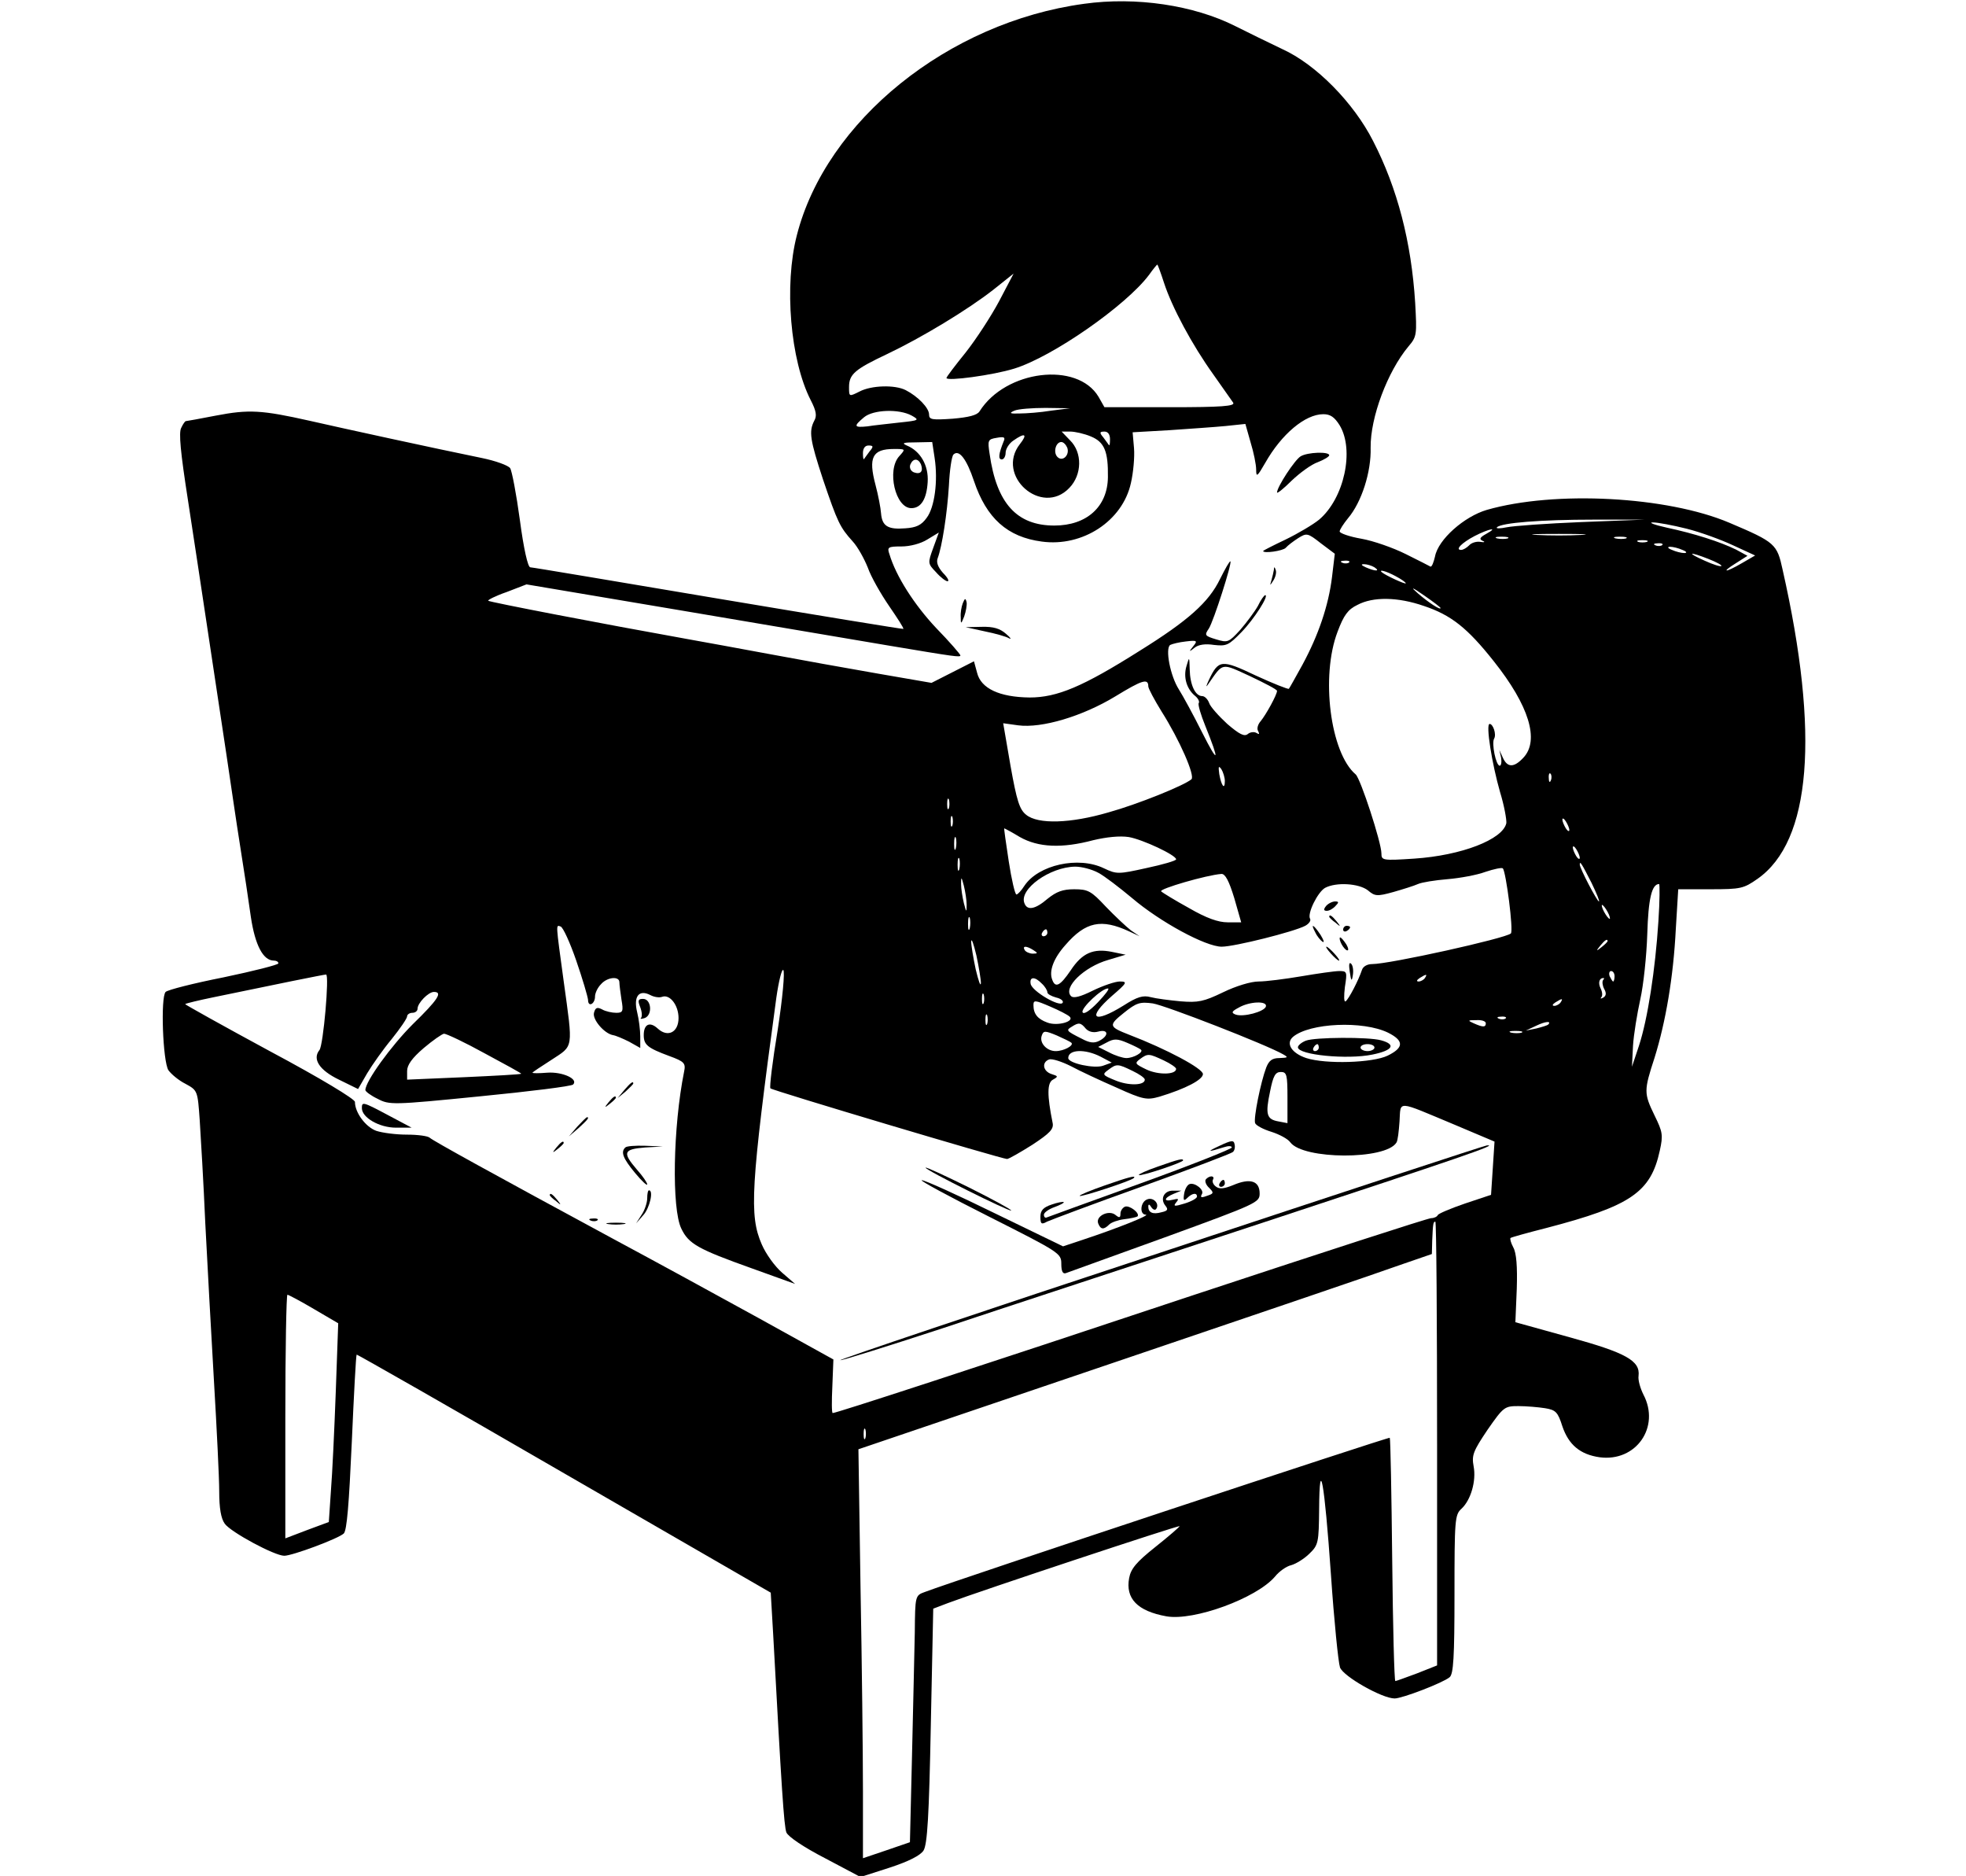 <?xml version="1.0" standalone="no"?>
<!DOCTYPE svg PUBLIC "-//W3C//DTD SVG 20010904//EN"
 "http://www.w3.org/TR/2001/REC-SVG-20010904/DTD/svg10.dtd">
<svg version="1.0" xmlns="http://www.w3.org/2000/svg"
 width="565pt" height="539pt" viewBox="0 0 565 539"
 preserveAspectRatio="xMidYMid meet">

<g transform="translate(0,539) scale(0.1,-0.1)"
fill="#000000" stroke="none">
<path d="M3115 5379 c-390 -53 -741 -336 -825 -665 -37 -143 -19 -359 40 -474
16 -31 18 -45 10 -59 -16 -31 -12 -55 25 -168 42 -124 49 -138 85 -178 15 -16
34 -51 44 -76 9 -26 37 -75 61 -110 24 -35 43 -64 41 -66 -1 -1 -240 38 -532
87 -291 49 -534 90 -540 90 -7 0 -19 53 -30 136 -10 74 -23 142 -28 149 -6 8
-42 21 -81 29 -142 29 -403 86 -495 107 -138 31 -175 33 -269 15 -46 -9 -85
-16 -87 -16 -2 0 -8 -8 -13 -19 -8 -13 -2 -72 19 -207 34 -221 82 -543 111
-734 11 -74 28 -191 39 -260 11 -69 25 -161 31 -205 12 -80 35 -125 66 -125 7
0 13 -3 13 -8 0 -4 -71 -22 -157 -40 -86 -17 -161 -36 -167 -42 -15 -15 -8
-200 8 -225 8 -11 29 -29 49 -39 35 -19 35 -20 41 -105 3 -47 11 -180 16 -296
6 -115 17 -320 25 -455 8 -135 15 -277 15 -315 0 -48 5 -78 16 -93 17 -24 143
-92 171 -92 23 0 155 49 171 64 9 9 15 85 23 262 6 137 12 250 14 252 1 1 270
-152 596 -341 l594 -343 7 -120 c24 -441 31 -551 38 -569 5 -12 49 -42 111
-74 l102 -54 84 27 c55 18 88 35 97 49 11 17 16 99 21 359 l7 336 42 16 c90
34 666 225 666 221 0 -2 -31 -29 -70 -60 -54 -43 -70 -62 -75 -89 -11 -59 24
-95 107 -110 79 -14 259 52 312 114 12 15 33 30 47 33 14 4 38 19 52 33 26 25
27 32 28 128 1 157 15 82 34 -189 9 -132 21 -251 26 -266 10 -26 121 -89 157
-89 22 0 139 45 158 61 11 9 14 57 14 239 0 213 1 228 20 245 27 25 43 80 35
122 -6 32 -1 44 40 105 46 66 49 68 89 68 22 0 57 -3 76 -6 31 -5 37 -11 50
-52 18 -53 51 -81 107 -89 105 -14 175 87 126 180 -9 18 -16 42 -14 54 5 43
-35 66 -199 111 l-155 43 4 96 c2 64 -1 103 -10 119 -7 13 -10 25 -8 27 2 2
49 15 104 29 241 63 299 102 325 222 10 45 8 54 -15 101 -31 64 -31 71 0 166
32 103 54 231 61 369 l7 115 93 0 c87 0 95 2 135 30 154 108 179 415 72 888
-16 74 -21 79 -153 135 -179 76 -502 93 -697 37 -65 -19 -140 -85 -149 -134
-4 -17 -9 -30 -13 -29 -3 2 -35 18 -71 36 -36 18 -93 38 -127 44 -35 6 -63 16
-63 21 0 5 11 22 24 38 39 46 67 133 65 203 -1 86 48 218 109 291 24 28 24 34
19 125 -11 175 -51 329 -121 465 -56 110 -164 220 -261 264 -38 18 -99 48
-135 66 -119 60 -285 85 -435 64z m230 -801 c23 -71 81 -179 142 -264 27 -38
53 -75 57 -81 6 -10 -33 -13 -181 -13 l-189 0 -17 30 c-61 102 -267 77 -342
-42 -7 -11 -31 -17 -77 -21 -59 -4 -68 -3 -68 12 0 19 -32 52 -67 70 -31 16
-99 14 -133 -4 -30 -15 -30 -15 -30 13 0 37 17 51 110 95 99 47 231 127 304
184 l59 47 -42 -80 c-23 -43 -66 -109 -96 -147 -30 -37 -55 -70 -55 -73 0 -10
134 8 195 27 110 34 321 181 387 269 12 17 23 30 24 30 1 0 10 -24 19 -52z
m-325 -368 c-30 -5 -71 -8 -90 -8 -28 -1 -31 1 -15 8 11 5 52 8 90 8 l70 -1
-55 -7z m-400 -14 c23 -13 22 -14 -35 -20 -33 -4 -75 -8 -92 -11 -39 -4 -41 0
-10 26 26 22 100 25 137 5z m1230 -28 c43 -71 13 -210 -59 -271 -17 -14 -61
-40 -96 -57 -36 -17 -65 -32 -65 -33 0 -8 57 0 65 9 6 7 22 19 36 28 24 15 27
15 65 -15 l40 -30 -8 -67 c-10 -82 -39 -167 -85 -252 -20 -36 -37 -67 -39 -69
-2 -2 -45 15 -95 38 -99 47 -107 46 -135 -13 -8 -17 -9 -23 -2 -12 44 63 36
62 121 23 42 -20 77 -38 77 -42 0 -11 -32 -69 -47 -87 -8 -9 -12 -22 -7 -29 4
-8 3 -10 -5 -5 -6 4 -18 3 -25 -3 -10 -8 -24 -1 -59 29 -25 23 -49 50 -52 60
-4 11 -13 20 -20 20 -20 0 -35 32 -36 77 -1 37 -1 37 -9 10 -10 -32 0 -66 24
-86 9 -7 14 -17 11 -21 -3 -4 6 -34 19 -66 42 -104 38 -112 -9 -19 -25 50 -55
105 -67 124 -25 39 -40 118 -25 128 6 3 26 8 45 10 33 4 34 2 21 -14 -13 -16
-12 -17 4 -4 11 9 31 12 56 8 36 -4 42 -1 79 37 36 37 80 106 68 106 -3 0 -13
-14 -21 -31 -9 -16 -32 -47 -51 -69 -33 -36 -36 -37 -69 -27 -33 10 -34 12
-21 31 14 22 67 188 62 193 -2 2 -15 -21 -30 -51 -32 -66 -91 -119 -231 -206
-163 -103 -237 -134 -316 -134 -87 1 -140 26 -151 71 l-9 33 -61 -31 -61 -31
-156 27 c-86 15 -226 40 -311 56 -85 16 -191 35 -235 43 -240 43 -568 106
-572 110 -2 2 21 14 53 25 l57 22 451 -76 c248 -42 514 -87 591 -100 191 -32
205 -34 205 -28 0 3 -31 39 -70 79 -62 66 -115 148 -134 212 -7 20 -4 22 35
22 24 0 55 8 74 20 l33 20 -16 -44 c-16 -44 -16 -45 8 -70 13 -15 28 -26 33
-26 6 0 0 11 -13 24 -15 17 -20 31 -15 43 12 32 27 126 32 208 2 44 8 84 13
89 16 16 38 -13 59 -76 36 -107 96 -161 195 -174 117 -16 232 59 256 168 7 30
11 75 9 100 l-4 46 105 6 c58 4 131 9 162 12 l57 6 15 -53 c9 -29 16 -64 16
-78 0 -23 3 -21 26 19 47 83 115 140 167 140 20 0 32 -8 47 -32z m-715 -32
c39 -16 50 -43 49 -117 -1 -85 -61 -139 -154 -139 -108 0 -166 64 -186 206 -6
39 -5 42 20 46 22 4 26 2 20 -11 -14 -35 -16 -51 -5 -51 6 0 11 9 11 19 0 11
10 27 22 35 34 24 42 19 19 -10 -71 -91 63 -209 142 -126 37 38 38 102 2 137
l-24 25 25 0 c13 0 40 -6 59 -14z m55 -8 c0 -12 -1 -19 -3 -17 -1 2 -9 12 -16
22 -12 14 -11 17 3 17 10 0 16 -8 16 -22z m-504 -54 c10 -66 0 -142 -23 -172
-15 -21 -30 -28 -62 -30 -50 -4 -66 7 -69 43 -1 15 -8 52 -16 82 -21 79 -9
103 53 103 34 0 34 0 15 -21 -36 -40 -11 -149 35 -149 28 0 44 26 47 75 3 48
-21 89 -60 105 -16 7 -10 9 26 9 l47 1 7 -46z m381 30 c8 -21 -13 -42 -28 -27
-13 13 -5 43 11 43 6 0 13 -7 17 -16z m-568 -11 c-7 -10 -15 -20 -16 -22 -2
-2 -3 5 -3 17 0 14 6 22 16 22 14 0 15 -3 3 -17z m148 -38 c7 -20 -2 -29 -21
-22 -9 4 -13 13 -10 22 8 19 23 19 31 0z m1898 -165 c-99 -4 -196 -11 -215
-15 -19 -4 -32 -4 -28 0 13 13 126 22 278 22 l145 0 -180 -7z m302 -19 c40
-10 100 -32 134 -48 l63 -29 -38 -22 c-48 -28 -62 -28 -17 0 l33 21 -33 18
c-45 22 -119 46 -199 63 -36 8 -54 15 -40 15 14 0 57 -8 97 -18z m-576 -15
c-18 -10 -21 -15 -10 -20 8 -3 5 -5 -6 -3 -11 2 -26 -2 -33 -10 -7 -7 -17 -13
-23 -13 -18 0 1 20 39 40 41 21 71 27 33 6z m272 -3 c-35 -2 -91 -2 -125 0
-35 2 -7 3 62 3 69 0 97 -1 63 -3z m-210 -10 c-7 -2 -21 -2 -30 0 -10 3 -4 5
12 5 17 0 24 -2 18 -5z m340 0 c-7 -2 -21 -2 -30 0 -10 3 -4 5 12 5 17 0 24
-2 18 -5z m60 -10 c-7 -2 -19 -2 -25 0 -7 3 -2 5 12 5 14 0 19 -2 13 -5z m44
-9 c-3 -3 -12 -4 -19 -1 -8 3 -5 6 6 6 11 1 17 -2 13 -5z m58 -14 c13 -5 14
-9 5 -9 -8 0 -24 4 -35 9 -13 5 -14 9 -5 9 8 0 24 -4 35 -9z m75 -26 c23 -9
39 -18 37 -20 -2 -3 -24 4 -48 15 -54 24 -45 27 11 5z m-1033 -10 c-3 -3 -12
-4 -19 -1 -8 3 -5 6 6 6 11 1 17 -2 13 -5z m73 -14 c18 -12 2 -12 -25 0 -13 6
-15 9 -5 9 8 0 22 -4 30 -9z m60 -25 c17 -9 30 -18 30 -21 0 -4 -59 23 -69 32
-10 9 13 3 39 -11z m130 -92 c0 -7 -35 16 -65 42 -23 20 -18 19 18 -6 26 -18
47 -34 47 -36z m-48 6 c78 -26 125 -63 201 -159 101 -127 132 -227 85 -277
-27 -29 -46 -29 -59 0 l-10 22 5 -22 c2 -13 0 -23 -4 -23 -11 0 -24 65 -16 78
7 12 -3 42 -13 42 -12 0 7 -116 30 -196 12 -39 19 -79 18 -89 -10 -47 -129
-93 -265 -102 -91 -6 -94 -5 -94 15 0 31 -60 215 -74 227 -73 62 -101 282 -52
410 18 48 30 64 57 77 45 24 116 23 191 -3z m-792 -231 c0 -6 17 -38 38 -72
52 -82 97 -185 86 -195 -21 -18 -155 -72 -238 -95 -109 -32 -203 -35 -237 -7
-19 15 -27 40 -45 141 l-21 122 43 -6 c68 -9 185 26 279 83 77 47 95 53 95 29z
m220 -272 c0 -27 -10 -14 -16 20 -3 22 -2 25 6 14 5 -8 10 -24 10 -34z m937 2
c-3 -8 -6 -5 -6 6 -1 11 2 17 5 13 3 -3 4 -12 1 -19z m-1730 -80 c-3 -7 -5 -2
-5 12 0 14 2 19 5 13 2 -7 2 -19 0 -25z m10 -50 c-3 -7 -5 -2 -5 12 0 14 2 19
5 13 2 -7 2 -19 0 -25z m1773 -13 c0 -5 -5 -3 -10 5 -5 8 -10 20 -10 25 0 6 5
3 10 -5 5 -8 10 -19 10 -25z m-1579 -20 c53 -30 121 -33 211 -9 38 9 76 13
102 9 40 -7 136 -52 136 -64 0 -4 -38 -15 -85 -25 -81 -18 -86 -18 -122 -1
-74 36 -189 10 -229 -50 -9 -14 -19 -25 -23 -25 -4 0 -14 43 -22 95 -8 52 -14
95 -13 95 1 0 22 -11 45 -25z m-184 -32 c-3 -10 -5 -4 -5 12 0 17 2 24 5 18 2
-7 2 -21 0 -30z m1793 -28 c0 -5 -5 -3 -10 5 -5 8 -10 20 -10 25 0 6 5 3 10
-5 5 -8 10 -19 10 -25z m-1783 -32 c-3 -10 -5 -4 -5 12 0 17 2 24 5 18 2 -7 2
-21 0 -30z m1817 -40 c14 -29 24 -53 21 -53 -5 0 -55 95 -55 106 0 12 6 2 34
-53z m-1417 29 c17 -9 60 -42 96 -72 81 -69 212 -140 258 -140 37 0 208 43
240 60 11 6 17 15 14 20 -9 15 22 77 43 89 32 17 97 13 123 -7 20 -17 26 -18
73 -5 28 8 60 18 71 23 11 5 49 11 85 14 36 3 85 12 109 21 24 8 47 13 50 10
9 -10 31 -179 23 -187 -15 -14 -348 -88 -399 -88 -14 0 -26 -7 -29 -17 -10
-30 -38 -84 -47 -90 -5 -3 -5 16 -2 41 7 44 6 46 -16 46 -13 0 -62 -7 -109
-15 -47 -8 -102 -15 -123 -15 -22 0 -65 -13 -102 -31 -56 -27 -72 -30 -122
-26 -32 3 -71 8 -86 12 -22 6 -39 1 -78 -24 -87 -54 -107 -37 -33 28 43 37 45
41 22 41 -13 0 -48 -12 -77 -26 -36 -18 -56 -23 -63 -16 -24 24 37 84 107 104
l50 15 -39 8 c-54 11 -86 -3 -119 -53 -30 -44 -44 -52 -53 -27 -10 25 4 62 38
100 58 67 103 76 183 39 l30 -14 -25 17 c-13 10 -46 41 -72 68 -42 45 -51 50
-91 50 -33 0 -51 -7 -76 -27 -36 -31 -59 -35 -67 -13 -16 40 73 104 146 105
19 0 49 -8 67 -18z m390 -72 l20 -70 -39 0 c-27 0 -61 12 -111 41 -40 22 -76
44 -80 48 -7 7 131 47 173 50 11 1 22 -20 37 -69z m-769 -20 c0 -22 -1 -22 -8
5 -4 17 -8 41 -8 55 0 22 1 22 8 -5 4 -16 8 -41 8 -55z m1988 -47 c-9 -140
-31 -282 -56 -358 l-20 -60 3 60 c2 33 12 93 21 134 9 40 18 124 20 187 3 102
13 144 34 144 2 0 2 -48 -2 -107z m-146 27 c6 -11 8 -20 6 -20 -3 0 -10 9 -16
20 -6 11 -8 20 -6 20 3 0 10 -9 16 -20z m-1833 -47 c-3 -10 -5 -4 -5 12 0 17
2 24 5 18 2 -7 2 -21 0 -30z m-1131 -93 c18 -52 33 -103 34 -113 0 -22 20 -12
20 10 0 9 7 25 17 35 18 21 53 24 53 6 0 -7 3 -30 6 -50 6 -34 4 -38 -15 -38
-12 0 -31 4 -41 10 -14 7 -19 5 -23 -10 -5 -19 29 -59 54 -64 8 -1 29 -10 47
-19 l32 -18 0 33 c0 18 -4 50 -9 70 -11 45 5 66 38 49 11 -6 26 -8 34 -5 22 8
47 -24 47 -61 0 -41 -31 -57 -60 -30 -23 21 -40 12 -40 -19 0 -28 11 -37 73
-60 44 -16 48 -21 43 -45 -32 -159 -36 -394 -8 -451 21 -44 48 -59 202 -114
l125 -45 -37 32 c-21 18 -47 54 -59 82 -36 83 -32 163 42 708 7 49 16 84 20
80 5 -5 -2 -81 -16 -172 -15 -90 -24 -165 -21 -168 5 -6 666 -203 680 -203 5
0 38 19 73 41 50 33 62 45 58 63 -16 79 -16 115 1 124 16 9 15 10 -4 16 -25 8
-29 34 -7 42 8 3 36 -6 62 -19 26 -14 86 -42 132 -62 77 -35 87 -36 123 -26
76 23 125 49 125 65 0 16 -105 72 -212 113 -59 23 -60 27 -15 63 36 29 46 32
83 27 37 -6 325 -118 374 -146 16 -9 15 -10 -10 -11 -21 0 -30 -7 -38 -27 -16
-42 -37 -146 -32 -160 3 -7 24 -18 47 -25 22 -7 47 -20 54 -30 37 -50 274 -51
305 -1 4 5 7 33 9 61 4 61 -11 61 157 -9 l116 -49 -5 -77 -5 -76 -75 -25 c-41
-14 -76 -29 -78 -33 -2 -5 -11 -9 -19 -9 -9 0 -314 -99 -677 -219 -646 -215
-1033 -341 -1043 -341 -3 0 -3 35 -1 77 l3 77 -215 119 c-118 65 -305 167
-415 226 -348 188 -520 283 -530 292 -5 5 -34 9 -66 9 -31 0 -70 5 -88 11 -30
11 -61 52 -61 83 0 8 -97 67 -245 146 -135 73 -244 134 -243 135 2 2 39 11 83
20 173 36 316 65 322 65 10 0 -8 -204 -19 -217 -21 -26 0 -58 56 -85 l55 -27
26 45 c15 25 46 69 71 99 24 30 44 59 44 65 0 5 7 10 15 10 8 0 15 5 15 12 0
16 31 48 47 48 26 0 12 -22 -61 -93 -62 -62 -136 -164 -136 -189 0 -4 16 -16
35 -25 34 -18 43 -18 294 7 143 14 264 29 268 34 16 16 -31 37 -74 34 -24 -2
-43 -2 -43 0 0 1 25 18 55 37 64 42 62 29 35 225 -23 169 -23 163 -9 158 7 -2
27 -46 45 -98z m1354 80 c0 -5 -5 -10 -11 -10 -5 0 -7 5 -4 10 3 6 8 10 11 10
2 0 4 -4 4 -10z m-191 -145 c-1 -11 -7 7 -15 40 -7 33 -13 69 -13 80 1 11 7
-7 15 -40 7 -33 13 -69 13 -80z m1801 121 c0 -2 -8 -10 -17 -17 -16 -13 -17
-12 -4 4 13 16 21 21 21 13z m-1650 -26 c13 -8 13 -10 -2 -10 -9 0 -20 5 -23
10 -8 13 5 13 25 0z m1670 -75 c0 -8 -2 -15 -4 -15 -2 0 -6 7 -10 15 -3 8 -1
15 4 15 6 0 10 -7 10 -15z m-545 -5 c-3 -5 -12 -10 -18 -10 -7 0 -6 4 3 10 19
12 23 12 15 0z m-1101 -16 c9 -8 16 -20 16 -25 0 -5 11 -11 25 -15 14 -3 22
-10 19 -15 -8 -14 -88 33 -92 54 -4 21 12 22 32 1z m1613 10 c-3 -4 -2 -15 3
-25 7 -12 6 -20 -2 -25 -7 -4 -10 -4 -6 1 4 4 3 15 -2 25 -8 16 -4 30 8 30 3
0 2 -3 -1 -6z m-1452 -64 c-24 -25 -41 -36 -44 -28 -4 12 55 68 73 68 6 0 -8
-18 -29 -40z m-328 -2 c-3 -7 -5 -2 -5 12 0 14 2 19 5 13 2 -7 2 -19 0 -25z
m247 -39 c15 -14 -36 -28 -64 -17 -28 10 -40 25 -40 50 0 15 4 15 48 -4 26
-11 51 -24 56 -29z m1411 41 c-3 -5 -12 -10 -18 -10 -7 0 -6 4 3 10 19 12 23
12 15 0z m-847 -12 c-5 -15 -65 -31 -87 -23 -13 5 -12 9 9 20 31 18 83 20 78
3z m-801 -50 c-3 -7 -5 -2 -5 12 0 14 2 19 5 13 2 -7 2 -19 0 -25z m1490 16
c-3 -3 -12 -4 -19 -1 -8 3 -5 6 6 6 11 1 17 -2 13 -5z m-57 -14 c0 -12 -8 -12
-35 0 -18 8 -17 9 8 9 15 1 27 -3 27 -9z m179 -4 c-2 -2 -18 -7 -34 -11 l-30
-6 30 14 c27 13 45 14 34 3z m-1329 -11 c8 -9 21 -13 36 -9 29 8 32 -11 4 -26
-15 -8 -28 -7 -52 6 -44 22 -45 24 -28 34 20 13 26 12 40 -5z m869 -12 c46
-23 46 -43 -1 -66 -43 -21 -178 -25 -234 -7 -42 14 -60 42 -38 61 48 40 201
47 273 12z m-910 -29 c8 -8 -22 -24 -45 -24 -26 0 -48 24 -40 45 5 14 9 14 43
0 20 -9 39 -18 42 -21z m1294 29 c-7 -2 -21 -2 -30 0 -10 3 -4 5 12 5 17 0 24
-2 18 -5z m-2979 -60 c58 -31 105 -57 104 -58 -2 -2 -76 -6 -165 -10 l-163 -7
0 25 c0 17 14 37 48 66 26 22 52 40 58 41 7 0 60 -25 118 -57z m1885 11 c8 -7
-21 -24 -42 -24 -10 0 -32 7 -49 16 l-32 16 25 13 c20 11 30 11 58 -1 19 -8
37 -17 40 -20z m-116 -20 l32 -17 -25 -9 c-25 -9 -100 7 -100 22 0 25 48 27
93 4z m182 -11 c19 -9 35 -20 35 -24 0 -17 -51 -18 -85 -2 -33 16 -35 18 -19
30 23 17 26 16 69 -4z m-90 -30 c19 -9 35 -20 35 -25 0 -17 -47 -18 -85 -2
-37 15 -38 17 -20 30 24 18 27 18 70 -3z m445 -77 l0 -73 -26 5 c-34 6 -38 20
-24 86 9 45 15 56 31 56 17 0 19 -8 19 -74z m430 -994 l0 -637 -58 -23 c-32
-12 -60 -22 -62 -22 -3 0 -7 156 -9 348 -2 191 -5 349 -7 351 -3 3 -1244 -408
-1336 -443 -28 -10 -28 -11 -29 -116 -1 -58 -5 -217 -8 -354 l-6 -249 -67 -23
-68 -23 0 192 c0 106 -3 370 -7 587 l-6 396 734 249 c404 137 775 263 824 281
l90 31 1 39 c2 48 3 54 9 54 3 0 5 -287 5 -638z m-3228 387 l70 -41 -7 -196
c-4 -109 -10 -237 -14 -286 l-6 -89 -62 -23 -63 -24 0 350 c0 193 3 350 6 350
3 0 37 -18 76 -41z m1585 -371 c-3 -7 -5 -2 -5 12 0 14 2 19 5 13 2 -7 2 -19
0 -25z"/>
<path d="M3738 4079 c-17 -10 -68 -88 -68 -104 0 -4 19 11 42 34 23 22 57 47
75 53 18 7 33 16 33 20 0 11 -62 9 -82 -3z"/>
<path d="M3661 3753 c-1 -6 -4 -20 -7 -30 -5 -17 -5 -17 6 0 6 10 9 23 6 30
-3 9 -5 9 -5 0z"/>
<path d="M2767 3657 c-4 -10 -7 -28 -6 -40 0 -21 1 -21 10 2 5 14 8 32 7 40
-3 13 -5 13 -11 -2z"/>
<path d="M2830 3576 c30 -6 62 -15 70 -20 8 -4 4 2 -9 13 -17 15 -36 21 -70
20 l-46 -1 55 -12z"/>
<path d="M3811 2787 c-8 -10 -7 -14 2 -14 7 0 18 6 25 14 10 10 10 13 -1 13
-8 0 -20 -6 -26 -13z"/>
<path d="M3820 2756 c0 -2 8 -10 18 -17 15 -13 16 -12 3 4 -13 16 -21 21 -21
13z"/>
<path d="M3780 2711 c5 -11 15 -23 21 -27 6 -3 3 5 -6 20 -20 30 -30 35 -15 7z"/>
<path d="M3860 2719 c0 -5 5 -7 10 -4 6 3 10 8 10 11 0 2 -4 4 -10 4 -5 0 -10
-5 -10 -11z"/>
<path d="M3850 2694 c0 -13 18 -39 24 -34 2 3 -2 14 -10 24 -8 11 -14 16 -14
10z"/>
<path d="M3825 2650 c10 -11 20 -20 23 -20 3 0 -3 9 -13 20 -10 11 -20 20 -23
20 -3 0 3 -9 13 -20z"/>
<path d="M3879 2598 c4 -28 6 -29 9 -9 2 13 0 27 -5 32 -6 6 -7 -3 -4 -23z"/>
<path d="M1840 2496 c5 -13 6 -27 2 -31 -3 -3 1 -3 11 0 23 9 19 55 -5 55 -14
0 -16 -4 -8 -24z"/>
<path d="M1794 2258 l-19 -23 23 19 c12 11 22 21 22 23 0 8 -8 2 -26 -19z"/>
<path d="M1749 2223 c-13 -16 -12 -17 4 -4 9 7 17 15 17 17 0 8 -8 3 -21 -13z"/>
<path d="M1040 2206 c0 -27 50 -56 98 -56 l45 0 -66 35 c-75 40 -77 40 -77 21z"/>
<path d="M1659 2153 l-24 -28 28 24 c25 23 32 31 24 31 -2 0 -14 -12 -28 -27z"/>
<path d="M3505 2098 c-39 -18 -35 -19 13 -4 12 4 22 4 22 -1 0 -4 -118 -51
-262 -103 -144 -52 -265 -96 -270 -98 -4 -2 -8 1 -8 8 0 6 14 16 31 22 16 6
28 12 26 14 -2 2 -18 -1 -35 -7 -24 -8 -32 -17 -32 -35 0 -21 3 -23 19 -14 11
5 133 51 273 101 139 50 257 95 261 99 5 4 7 14 5 22 -2 13 -9 12 -43 -4z"/>
<path d="M1599 2093 c-13 -16 -12 -17 4 -4 9 7 17 15 17 17 0 8 -8 3 -21 -13z"/>
<path d="M1797 2093 c-14 -13 -6 -32 28 -73 19 -23 35 -38 35 -33 0 5 -13 24
-30 43 -42 49 -38 58 23 63 l52 3 -51 2 c-28 1 -54 -1 -57 -5z"/>
<path d="M3338 1792 c-510 -168 -926 -308 -923 -310 2 -2 133 39 292 91 158
53 577 190 931 307 555 183 673 223 635 219 -5 0 -425 -138 -935 -307z"/>
<path d="M3327 2038 c-32 -11 -56 -22 -54 -24 4 -5 127 36 127 42 0 6 -11 4
-73 -18z"/>
<path d="M2660 2035 c0 -7 241 -127 246 -123 2 2 -53 32 -121 66 -69 34 -125
60 -125 57z"/>
<path d="M3172 1983 c-40 -14 -71 -27 -69 -29 4 -4 147 43 155 51 9 9 -12 4
-86 -22z"/>
<path d="M3465 2001 c-3 -5 1 -16 10 -24 13 -13 13 -16 -1 -21 -21 -8 -26 -8
-20 3 8 12 -20 34 -35 29 -7 -2 -14 -15 -16 -28 -3 -19 -1 -22 9 -12 14 14 28
16 28 4 0 -5 -16 -14 -36 -20 -29 -9 -33 -8 -24 3 9 11 7 12 -9 8 -28 -7 -27
5 2 17 l22 9 -23 0 c-26 1 -39 -23 -23 -43 9 -11 7 -15 -11 -19 -25 -7 -38 -1
-38 16 0 8 3 8 9 -2 5 -7 11 -9 14 -4 10 15 -9 34 -26 27 -20 -7 -23 -44 -4
-44 14 -1 -87 -41 -178 -71 l-60 -20 -196 95 c-108 53 -203 96 -210 95 -8 0
79 -47 194 -105 202 -102 207 -105 207 -135 0 -21 4 -30 13 -27 6 2 135 49
285 103 266 97 272 100 272 126 0 36 -27 45 -76 24 -27 -11 -40 -12 -50 -4 -8
6 -11 15 -8 20 3 5 1 9 -5 9 -5 0 -12 -4 -16 -9z"/>
<path d="M3505 1990 c-3 -5 -1 -10 4 -10 6 0 11 5 11 10 0 6 -2 10 -4 10 -3 0
-8 -4 -11 -10z"/>
<path d="M1860 1947 c0 -12 -7 -34 -16 -47 l-16 -25 21 24 c18 20 30 71 16 71
-3 0 -5 -10 -5 -23z"/>
<path d="M1580 1956 c0 -2 8 -10 18 -17 15 -13 16 -12 3 4 -13 16 -21 21 -21
13z"/>
<path d="M3233 1923 c-7 -3 -13 -12 -13 -20 0 -12 -3 -13 -14 -4 -19 16 -58
-3 -50 -24 7 -18 16 -19 32 -3 6 6 26 13 43 15 18 2 35 6 38 8 8 9 -23 33 -36
28z"/>
<path d="M1698 1883 c7 -3 16 -2 19 1 4 3 -2 6 -13 5 -11 0 -14 -3 -6 -6z"/>
<path d="M1748 1873 c12 -2 32 -2 45 0 12 2 2 4 -23 4 -25 0 -35 -2 -22 -4z"/>
<path d="M3753 2400 c-13 -5 -23 -14 -23 -19 0 -22 142 -36 214 -21 59 12 69
29 25 41 -36 10 -190 9 -216 -1z m37 -20 c0 -5 -5 -10 -11 -10 -5 0 -7 5 -4
10 3 6 8 10 11 10 2 0 4 -4 4 -10z m160 0 c0 -5 -9 -10 -20 -10 -11 0 -20 5
-20 10 0 6 9 10 20 10 11 0 20 -4 20 -10z"/>
</g>
</svg>
